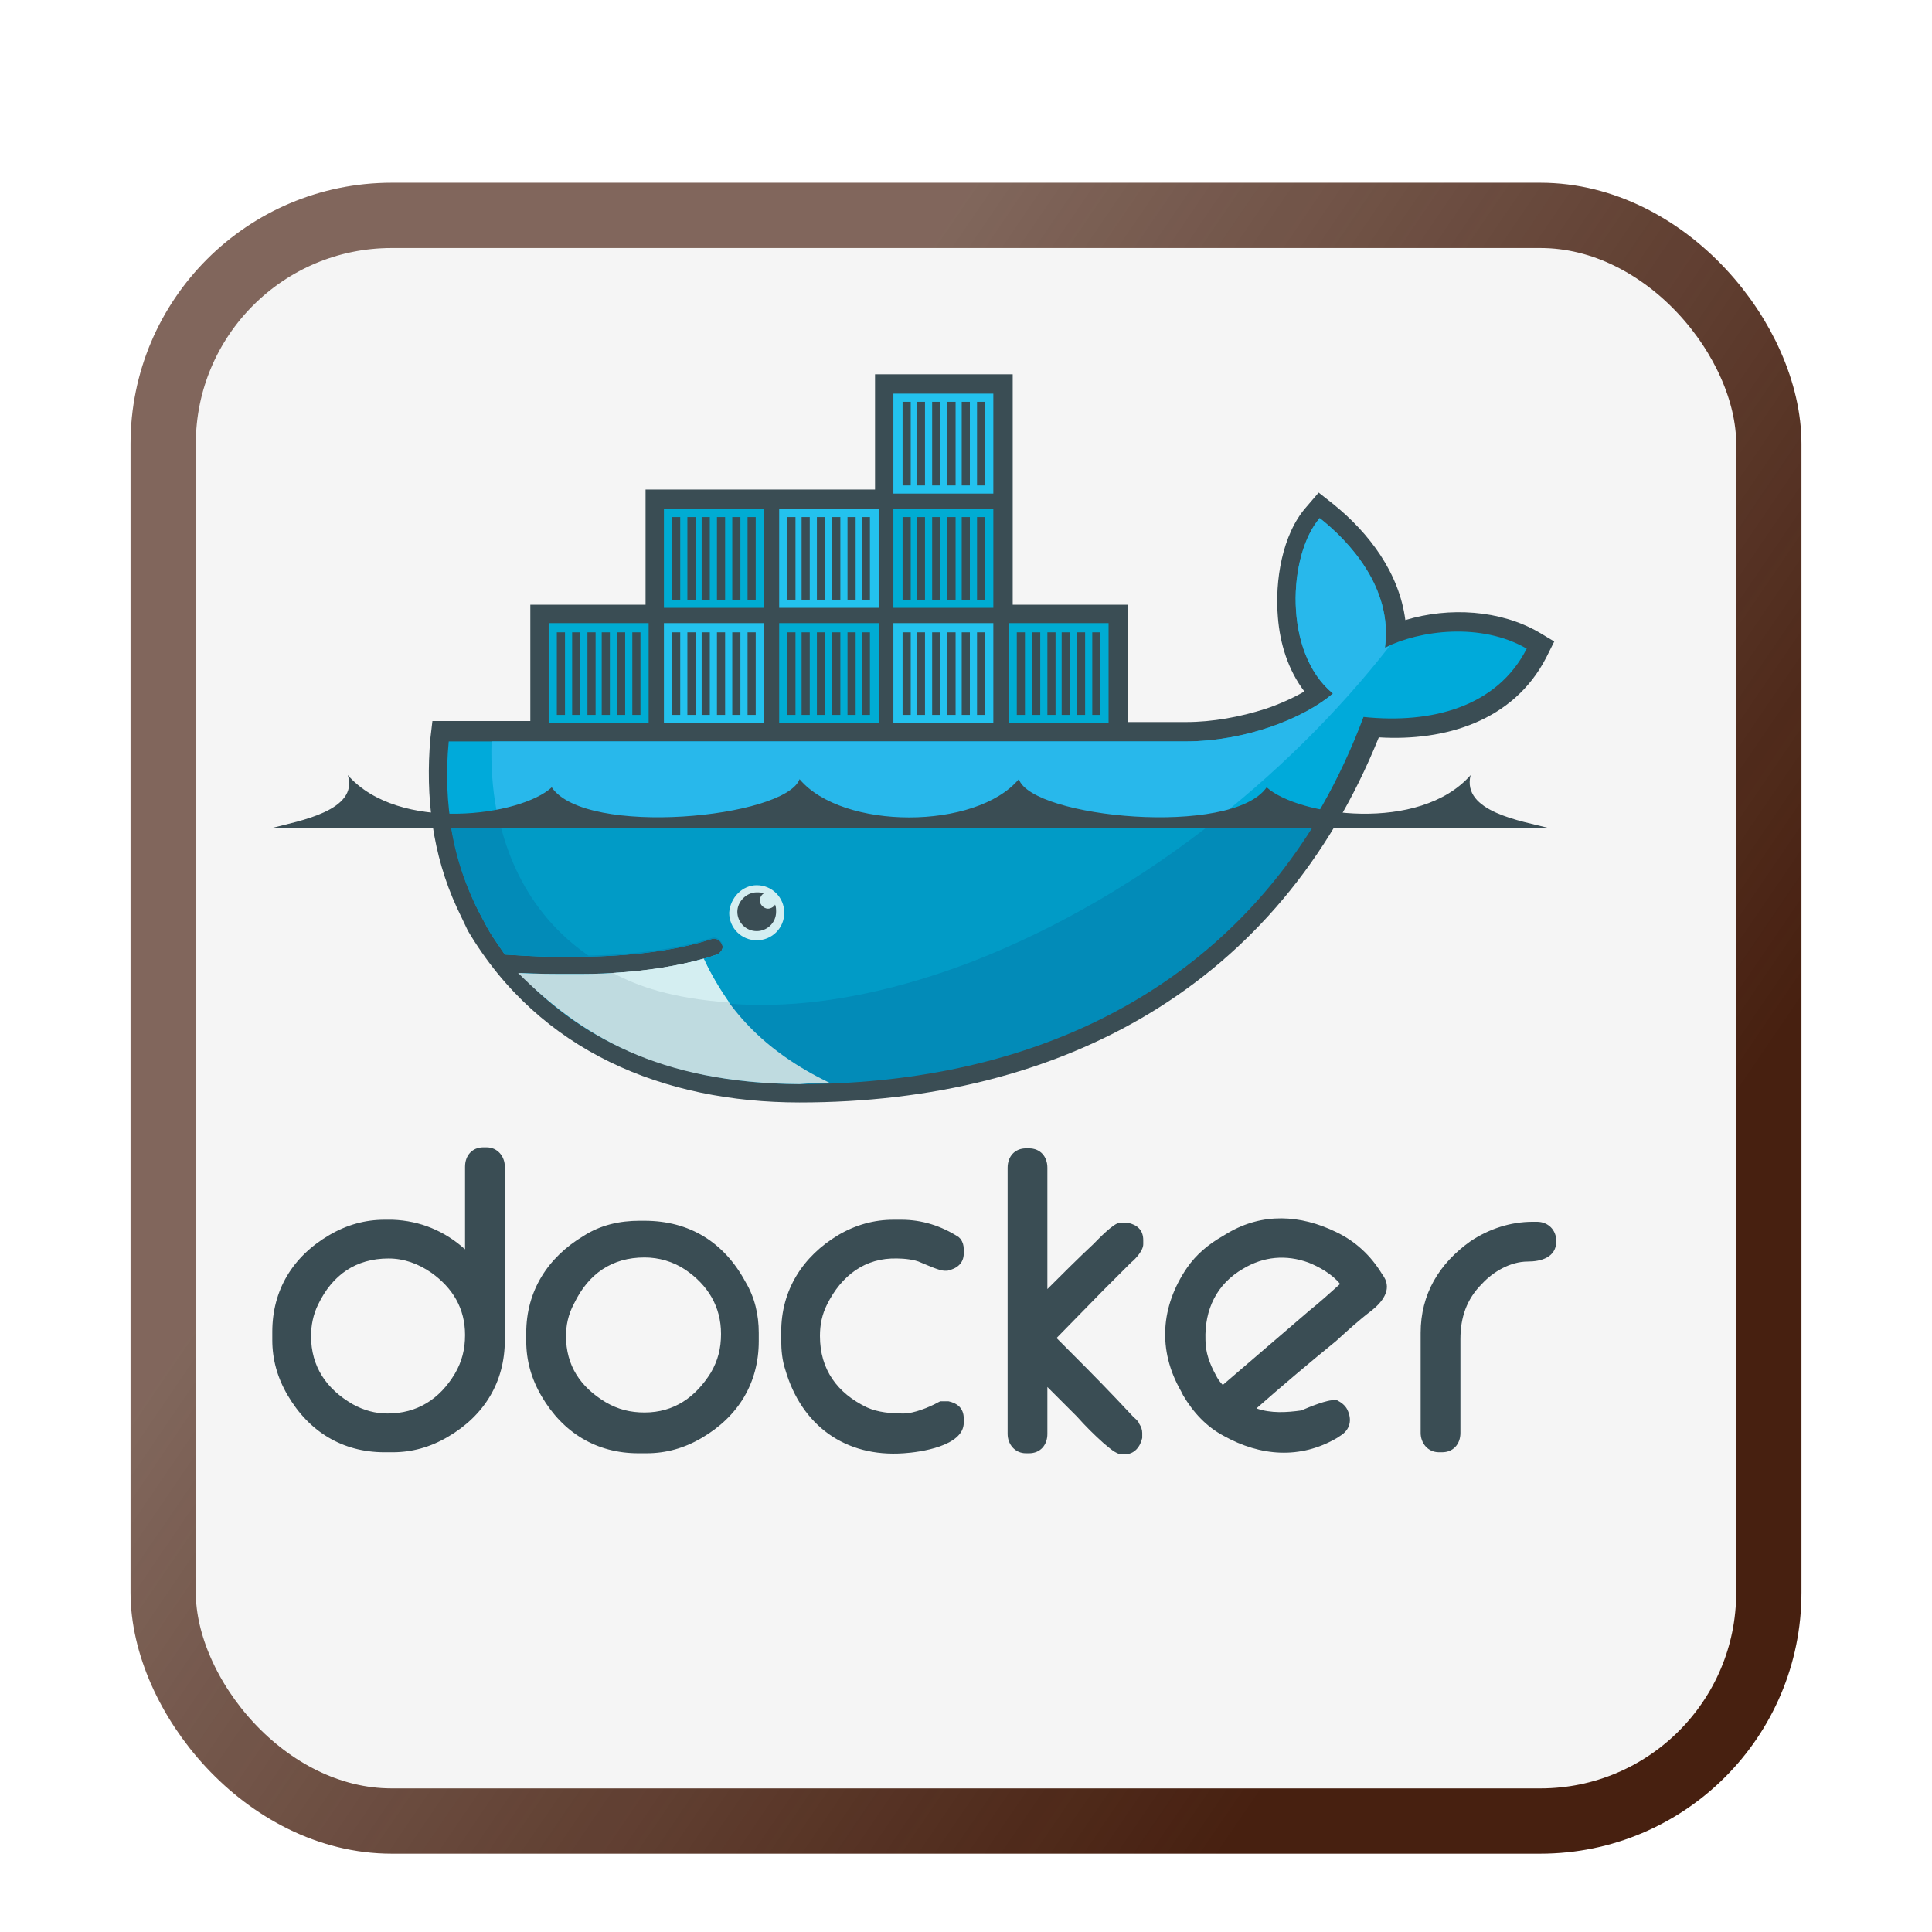 <svg width="148" height="148" viewBox="0 0 148 148" fill="none" xmlns="http://www.w3.org/2000/svg">
<g filter="url(#filter0_dd_3_295)">
<rect x="6" y="6" width="128" height="128" rx="20" fill="#F5F5F5"/>
<rect x="8.5" y="8.5" width="123" height="123" rx="17.5" stroke="url(#paint0_linear_3_295)" stroke-width="5"/>
</g>
<path fill-rule="evenodd" clip-rule="evenodd" d="M35.625 95.703V89.375C35.625 88.516 36.172 87.891 37.031 87.891H37.266C38.125 87.891 38.672 88.594 38.672 89.375V102.656C38.672 105.859 37.109 108.438 34.297 110.078C32.969 110.859 31.562 111.25 30.078 111.25H29.453C26.25 111.25 23.672 109.687 22.031 106.875C21.25 105.547 20.859 104.141 20.859 102.656V102.031C20.859 98.828 22.422 96.25 25.234 94.609C26.562 93.828 27.969 93.438 29.453 93.438H30.078C32.188 93.516 34.062 94.297 35.625 95.703ZM23.828 102.344C23.828 104.688 25 106.406 27.031 107.578C27.891 108.047 28.75 108.281 29.688 108.281C31.953 108.281 33.672 107.188 34.844 105.234C35.391 104.297 35.625 103.359 35.625 102.266C35.625 100.234 34.688 98.672 33.047 97.5C32.031 96.797 30.938 96.406 29.766 96.406C27.266 96.406 25.469 97.656 24.375 99.922C23.984 100.703 23.828 101.563 23.828 102.344ZM48.984 93.516H49.375C52.812 93.516 55.469 95.156 57.109 98.203C57.812 99.375 58.125 100.703 58.125 102.109V102.734C58.125 105.938 56.562 108.516 53.75 110.156C52.422 110.938 51.016 111.328 49.531 111.328H48.906C45.703 111.328 43.125 109.766 41.484 106.953C40.703 105.625 40.312 104.219 40.312 102.734V102.109C40.312 98.906 41.953 96.328 44.688 94.688C46.016 93.828 47.5 93.516 48.984 93.516ZM43.359 102.344C43.359 104.609 44.453 106.25 46.406 107.422C47.344 107.969 48.281 108.203 49.375 108.203C51.641 108.203 53.281 107.031 54.453 105.156C55 104.219 55.234 103.281 55.234 102.187C55.234 100.078 54.219 98.438 52.5 97.266C51.562 96.641 50.469 96.328 49.375 96.328C46.875 96.328 45.078 97.578 43.984 99.844C43.516 100.703 43.359 101.563 43.359 102.344ZM70.547 96.719C70.078 96.484 69.219 96.406 68.75 96.406C66.25 96.328 64.453 97.734 63.359 99.922C62.969 100.703 62.812 101.484 62.812 102.344C62.812 104.922 64.141 106.719 66.406 107.813C67.266 108.203 68.281 108.281 69.219 108.281C70 108.281 71.172 107.813 71.875 107.422L72.031 107.344H72.656C73.359 107.5 73.828 107.891 73.828 108.672V108.984C73.828 110.781 70.469 111.25 69.219 111.328C64.766 111.641 61.406 109.219 60.156 104.922C59.922 104.219 59.844 103.438 59.844 102.656V102.031C59.844 98.828 61.484 96.25 64.219 94.609C65.547 93.828 66.953 93.438 68.438 93.438H69.062C70.625 93.438 72.109 93.906 73.438 94.766L73.516 94.844L73.594 94.922C73.75 95.156 73.828 95.391 73.828 95.703V96.016C73.828 96.797 73.281 97.188 72.578 97.344H72.344C71.953 97.344 70.938 96.875 70.547 96.719ZM80.234 98.75C81.406 97.578 82.578 96.406 83.75 95.312C84.062 95 85.312 93.672 85.781 93.672H86.406C87.109 93.828 87.578 94.219 87.578 95V95.312C87.578 95.781 87.031 96.406 86.641 96.719L84.531 98.828L80.938 102.5C82.5 104.062 84.062 105.625 85.547 107.188L86.797 108.516C86.953 108.672 87.188 108.828 87.266 109.063C87.422 109.297 87.5 109.531 87.5 109.766V110.156C87.344 110.859 86.875 111.406 86.172 111.406H85.938C85.469 111.406 84.922 110.859 84.531 110.547C83.828 109.922 83.125 109.219 82.5 108.516L80.234 106.25V109.844C80.234 110.703 79.688 111.328 78.828 111.328H78.594C77.734 111.328 77.188 110.625 77.188 109.844V89.453C77.188 88.594 77.734 87.969 78.594 87.969H78.828C79.688 87.969 80.234 88.594 80.234 89.453V98.75ZM117.422 93.594H117.734C118.594 93.594 119.219 94.219 119.219 95.078C119.219 96.328 118.047 96.641 117.031 96.641C115.703 96.641 114.375 97.422 113.516 98.359C112.344 99.531 111.875 100.937 111.875 102.578V109.766C111.875 110.625 111.328 111.25 110.469 111.25H110.234C109.375 111.25 108.828 110.547 108.828 109.766V102.109C108.828 99.141 110.234 96.797 112.656 95.078C114.062 94.141 115.703 93.594 117.422 93.594ZM96.25 107.891C97.344 108.281 98.594 108.203 99.688 108.047C100.234 107.812 101.719 107.187 102.266 107.266H102.422C102.734 107.422 103.047 107.656 103.203 107.969C103.594 108.75 103.438 109.531 102.656 110L102.422 110.156C99.609 111.797 96.562 111.562 93.75 110C92.422 109.297 91.406 108.203 90.625 106.875L90.469 106.563C88.672 103.438 88.906 100.078 90.938 97.109C91.641 96.094 92.578 95.312 93.672 94.688L94.062 94.453C96.719 92.891 99.609 93.047 102.344 94.375C103.828 95.078 105 96.172 105.859 97.578L106.016 97.812C106.641 98.828 105.859 99.766 105.078 100.391C104.141 101.094 103.203 101.953 102.344 102.734C100.234 104.453 98.203 106.172 96.25 107.891ZM93.672 106.094L100.313 100.391C101.094 99.766 101.875 99.062 102.656 98.359C102.031 97.578 101.016 97.031 100.234 96.719C98.516 96.094 96.797 96.25 95.234 97.188C93.203 98.359 92.266 100.313 92.344 102.656C92.344 103.594 92.656 104.453 93.125 105.312C93.281 105.625 93.438 105.859 93.672 106.094ZM77.578 46.328H86.406V55.312H90.859C92.891 55.312 95 54.922 96.953 54.297C97.891 53.984 98.984 53.516 99.922 52.969C98.672 51.328 98.047 49.297 97.891 47.266C97.656 44.531 98.203 40.938 100.078 38.828L101.016 37.734L102.109 38.594C104.922 40.859 107.187 43.906 107.656 47.5C111.016 46.484 114.922 46.719 117.891 48.438L119.063 49.141L118.438 50.391C115.938 55.234 110.703 56.797 105.625 56.484C97.969 75.469 81.406 84.453 61.25 84.453C50.859 84.453 41.328 80.547 35.859 71.328L35.781 71.172L35 69.531C33.125 65.469 32.578 61.016 32.969 56.562L33.125 55.234H40.625V46.328H49.453V37.5H67.031V28.672H77.578V46.328Z" fill="#3A4D54"/>
<path d="M106.094 49.609C106.719 45 103.281 41.406 101.094 39.688C98.672 42.5 98.281 50 102.109 53.125C99.922 55 95.469 56.797 90.781 56.797H34.375C33.906 61.641 34.766 66.094 36.719 69.922L37.344 71.094C37.734 71.797 38.203 72.422 38.672 73.125C41.016 73.281 43.125 73.359 45.078 73.281C48.906 73.203 52.031 72.734 54.453 71.953C54.844 71.797 55.156 72.031 55.312 72.344C55.469 72.734 55.234 73.047 54.922 73.203C54.609 73.281 54.297 73.438 53.906 73.516C52.031 74.062 50 74.375 47.422 74.531H46.953C45.938 74.609 44.844 74.609 43.672 74.609C42.422 74.609 41.25 74.609 39.844 74.531C44.531 79.844 51.875 82.969 61.094 82.969C80.625 82.969 97.188 74.297 104.453 54.922C109.688 55.469 114.688 54.141 116.953 49.688C113.438 47.656 108.75 48.281 106.094 49.609Z" fill="#00AADA"/>
<path d="M106.094 49.609C106.719 45 103.281 41.406 101.094 39.688C98.672 42.5 98.281 50 102.109 53.125C99.922 55 95.469 56.797 90.781 56.797H37.656C37.422 64.219 40.156 69.844 45.078 73.203C48.906 73.125 52.031 72.656 54.453 71.875C54.844 71.719 55.156 71.953 55.312 72.266C55.469 72.656 55.234 72.969 54.922 73.125C54.609 73.203 54.297 73.359 53.906 73.438C52.031 73.984 49.844 74.375 47.266 74.531L47.188 74.453C53.828 77.891 63.438 77.812 74.531 73.594C86.875 68.828 98.438 59.766 106.484 49.453C106.328 49.531 106.25 49.609 106.094 49.609Z" fill="#28B8EB"/>
<path d="M34.453 62.656C34.766 65.234 35.547 67.656 36.719 69.922L37.344 71.094C37.734 71.797 38.203 72.422 38.672 73.125C41.016 73.281 43.125 73.359 45.078 73.281C48.906 73.203 52.031 72.734 54.453 71.953C54.844 71.797 55.156 72.031 55.312 72.344C55.469 72.734 55.234 73.047 54.922 73.203C54.609 73.281 54.297 73.438 53.906 73.516C52.031 74.062 49.844 74.453 47.266 74.609H46.953C45.938 74.688 44.844 74.688 43.75 74.688C42.5 74.688 41.25 74.688 39.922 74.609C44.609 79.922 52.031 83.047 61.25 83.047C77.969 83.047 92.5 76.719 100.937 62.734H34.453V62.656Z" fill="#028BB8"/>
<path d="M38.203 62.656C39.219 67.188 41.562 70.781 45.078 73.203C48.906 73.125 52.031 72.656 54.453 71.875C54.844 71.719 55.156 71.953 55.312 72.266C55.469 72.656 55.234 72.969 54.922 73.125C54.609 73.203 54.297 73.359 53.906 73.438C52.031 73.984 49.844 74.375 47.188 74.531C53.828 77.969 63.438 77.891 74.453 73.672C81.094 71.094 87.578 67.266 93.359 62.656H38.203Z" fill="#019BC6"/>
<path fill-rule="evenodd" clip-rule="evenodd" d="M42.031 47.734H49.688V55.391H42.031V47.734ZM42.656 48.438H43.281V54.766H42.656V48.438ZM43.828 48.438H44.453V54.766H43.828V48.438ZM45 48.438H45.625V54.766H45V48.438ZM46.094 48.438H46.719V54.766H46.094V48.438ZM47.266 48.438H47.891V54.766H47.266V48.438ZM48.438 48.438H49.062V54.766H48.438V48.438ZM50.859 38.984H58.516V46.562H50.859V38.984ZM51.484 39.609H52.109V45.938H51.484V39.609ZM52.656 39.609H53.281V45.938H52.656V39.609ZM53.75 39.609H54.375V45.938H53.75V39.609ZM54.922 39.609H55.547V45.938H54.922V39.609ZM56.094 39.609H56.719V45.938H56.094V39.609ZM57.266 39.609H57.891V45.938H57.266V39.609Z" fill="#00ACD3"/>
<path fill-rule="evenodd" clip-rule="evenodd" d="M50.859 47.734H58.516V55.391H50.859V47.734ZM51.484 48.438H52.109V54.766H51.484V48.438ZM52.656 48.438H53.281V54.766H52.656V48.438ZM53.75 48.438H54.375V54.766H53.75V48.438ZM54.922 48.438H55.547V54.766H54.922V48.438ZM56.094 48.438H56.719V54.766H56.094V48.438ZM57.266 48.438H57.891V54.766H57.266V48.438Z" fill="#23C2EE"/>
<path fill-rule="evenodd" clip-rule="evenodd" d="M59.688 47.734H67.344V55.391H59.688V47.734ZM60.312 48.438H60.938V54.766H60.312V48.438ZM61.406 48.438H62.031V54.766H61.406V48.438ZM62.578 48.438H63.203V54.766H62.578V48.438ZM63.75 48.438H64.375V54.766H63.75V48.438ZM64.922 48.438H65.547V54.766H64.922V48.438ZM66.016 48.438H66.641V54.766H66.016V48.438Z" fill="#00ACD3"/>
<path fill-rule="evenodd" clip-rule="evenodd" d="M59.688 38.984H67.344V46.562H59.688V38.984ZM60.312 39.609H60.938V45.938H60.312V39.609ZM61.406 39.609H62.031V45.938H61.406V39.609ZM62.578 39.609H63.203V45.938H62.578V39.609ZM63.75 39.609H64.375V45.938H63.75V39.609ZM64.922 39.609H65.547V45.938H64.922V39.609ZM66.016 39.609H66.641V45.938H66.016V39.609ZM68.438 47.734H76.094V55.391H68.438V47.734ZM69.141 48.438H69.766V54.766H69.141V48.438ZM70.234 48.438H70.859V54.766H70.234V48.438ZM71.406 48.438H72.031V54.766H71.406V48.438ZM72.578 48.438H73.203V54.766H72.578V48.438ZM73.672 48.438H74.297V54.766H73.672V48.438ZM74.844 48.438H75.469V54.766H74.844V48.438Z" fill="#23C2EE"/>
<path fill-rule="evenodd" clip-rule="evenodd" d="M68.438 38.984H76.094V46.562H68.438V38.984ZM69.141 39.609H69.766V45.938H69.141V39.609ZM70.234 39.609H70.859V45.938H70.234V39.609ZM71.406 39.609H72.031V45.938H71.406V39.609ZM72.578 39.609H73.203V45.938H72.578V39.609ZM73.672 39.609H74.297V45.938H73.672V39.609ZM74.844 39.609H75.469V45.938H74.844V39.609Z" fill="#00ACD3"/>
<path fill-rule="evenodd" clip-rule="evenodd" d="M68.438 30.156H76.094V37.812H68.438V30.156ZM69.141 30.781H69.766V37.188H69.141V30.781ZM70.234 30.781H70.859V37.188H70.234V30.781ZM71.406 30.781H72.031V37.188H71.406V30.781ZM72.578 30.781H73.203V37.188H72.578V30.781ZM73.672 30.781H74.297V37.188H73.672V30.781ZM74.844 30.781H75.469V37.188H74.844V30.781Z" fill="#23C2EE"/>
<path fill-rule="evenodd" clip-rule="evenodd" d="M77.266 47.734H84.922V55.391H77.266V47.734ZM77.891 48.438H78.516V54.766H77.891V48.438ZM79.062 48.438H79.688V54.766H79.062V48.438ZM80.234 48.438H80.859V54.766H80.234V48.438ZM81.328 48.438H81.953V54.766H81.328V48.438ZM82.5 48.438H83.125V54.766H82.5V48.438ZM83.672 48.438H84.297V54.766H83.672V48.438Z" fill="#00ACD3"/>
<path fill-rule="evenodd" clip-rule="evenodd" d="M57.969 67.812C59.141 67.812 60.078 68.75 60.078 69.922C60.078 71.094 59.141 72.031 57.969 72.031C56.797 72.031 55.859 71.094 55.859 69.922C55.938 68.75 56.875 67.812 57.969 67.812Z" fill="#D4EEF1"/>
<path fill-rule="evenodd" clip-rule="evenodd" d="M57.969 68.359C58.125 68.359 58.359 68.359 58.516 68.438C58.359 68.516 58.203 68.75 58.203 68.984C58.203 69.297 58.516 69.609 58.828 69.609C59.062 69.609 59.297 69.453 59.375 69.297C59.453 69.453 59.453 69.688 59.453 69.844C59.453 70.703 58.75 71.328 57.969 71.328C57.109 71.328 56.484 70.625 56.484 69.844C56.484 69.062 57.188 68.359 57.969 68.359ZM20.781 63.438H118.672C116.563 62.891 111.953 62.188 112.656 59.375C108.75 63.828 99.453 62.5 97.031 60.312C94.375 64.141 79.062 62.656 78.047 59.688C74.766 63.594 64.531 63.594 61.25 59.688C60.156 62.656 44.844 64.141 42.266 60.312C39.922 62.5 30.547 63.828 26.641 59.375C27.5 62.109 22.891 62.891 20.781 63.438Z" fill="#3A4D54"/>
<path d="M63.594 82.969C58.359 80.469 55.547 77.109 53.906 73.438C51.953 73.984 49.609 74.375 46.953 74.531C45.938 74.609 44.844 74.609 43.75 74.609C42.422 74.609 41.094 74.609 39.688 74.531C44.453 79.297 50.391 82.969 61.25 83.047C62.031 82.969 62.812 82.969 63.594 82.969Z" fill="#BFDBE0"/>
<path d="M55.859 76.797C55.156 75.781 54.453 74.609 53.906 73.438C51.953 73.984 49.609 74.375 46.953 74.531C48.828 75.547 51.484 76.484 55.859 76.797Z" fill="#D4EEF1"/>
<defs>
<filter id="filter0_dd_3_295" x="0" y="0" width="148" height="148" filterUnits="userSpaceOnUse" color-interpolation-filters="sRGB">
<feFlood flood-opacity="0" result="BackgroundImageFix"/>
<feColorMatrix in="SourceAlpha" type="matrix" values="0 0 0 0 0 0 0 0 0 0 0 0 0 0 0 0 0 0 127 0" result="hardAlpha"/>
<feOffset dx="4" dy="4"/>
<feGaussianBlur stdDeviation="5"/>
<feComposite in2="hardAlpha" operator="out"/>
<feColorMatrix type="matrix" values="0 0 0 0 0 0 0 0 0 0 0 0 0 0 0 0 0 0 1 0"/>
<feBlend mode="normal" in2="BackgroundImageFix" result="effect1_dropShadow_3_295"/>
<feColorMatrix in="SourceAlpha" type="matrix" values="0 0 0 0 0 0 0 0 0 0 0 0 0 0 0 0 0 0 127 0" result="hardAlpha"/>
<feOffset dy="4"/>
<feGaussianBlur stdDeviation="2"/>
<feComposite in2="hardAlpha" operator="out"/>
<feColorMatrix type="matrix" values="0 0 0 0 0 0 0 0 0 0 0 0 0 0 0 0 0 0 0.25 0"/>
<feBlend mode="normal" in2="effect1_dropShadow_3_295" result="effect2_dropShadow_3_295"/>
<feBlend mode="normal" in="SourceGraphic" in2="effect2_dropShadow_3_295" result="shape"/>
</filter>
<linearGradient id="paint0_linear_3_295" x1="-13.059" y1="-13.714" x2="178.885" y2="117.157" gradientUnits="userSpaceOnUse">
<stop offset="0.344" stop-color="#472010" stop-opacity="0.67"/>
<stop offset="0.724" stop-color="#472010"/>
</linearGradient>
</defs>
</svg>
